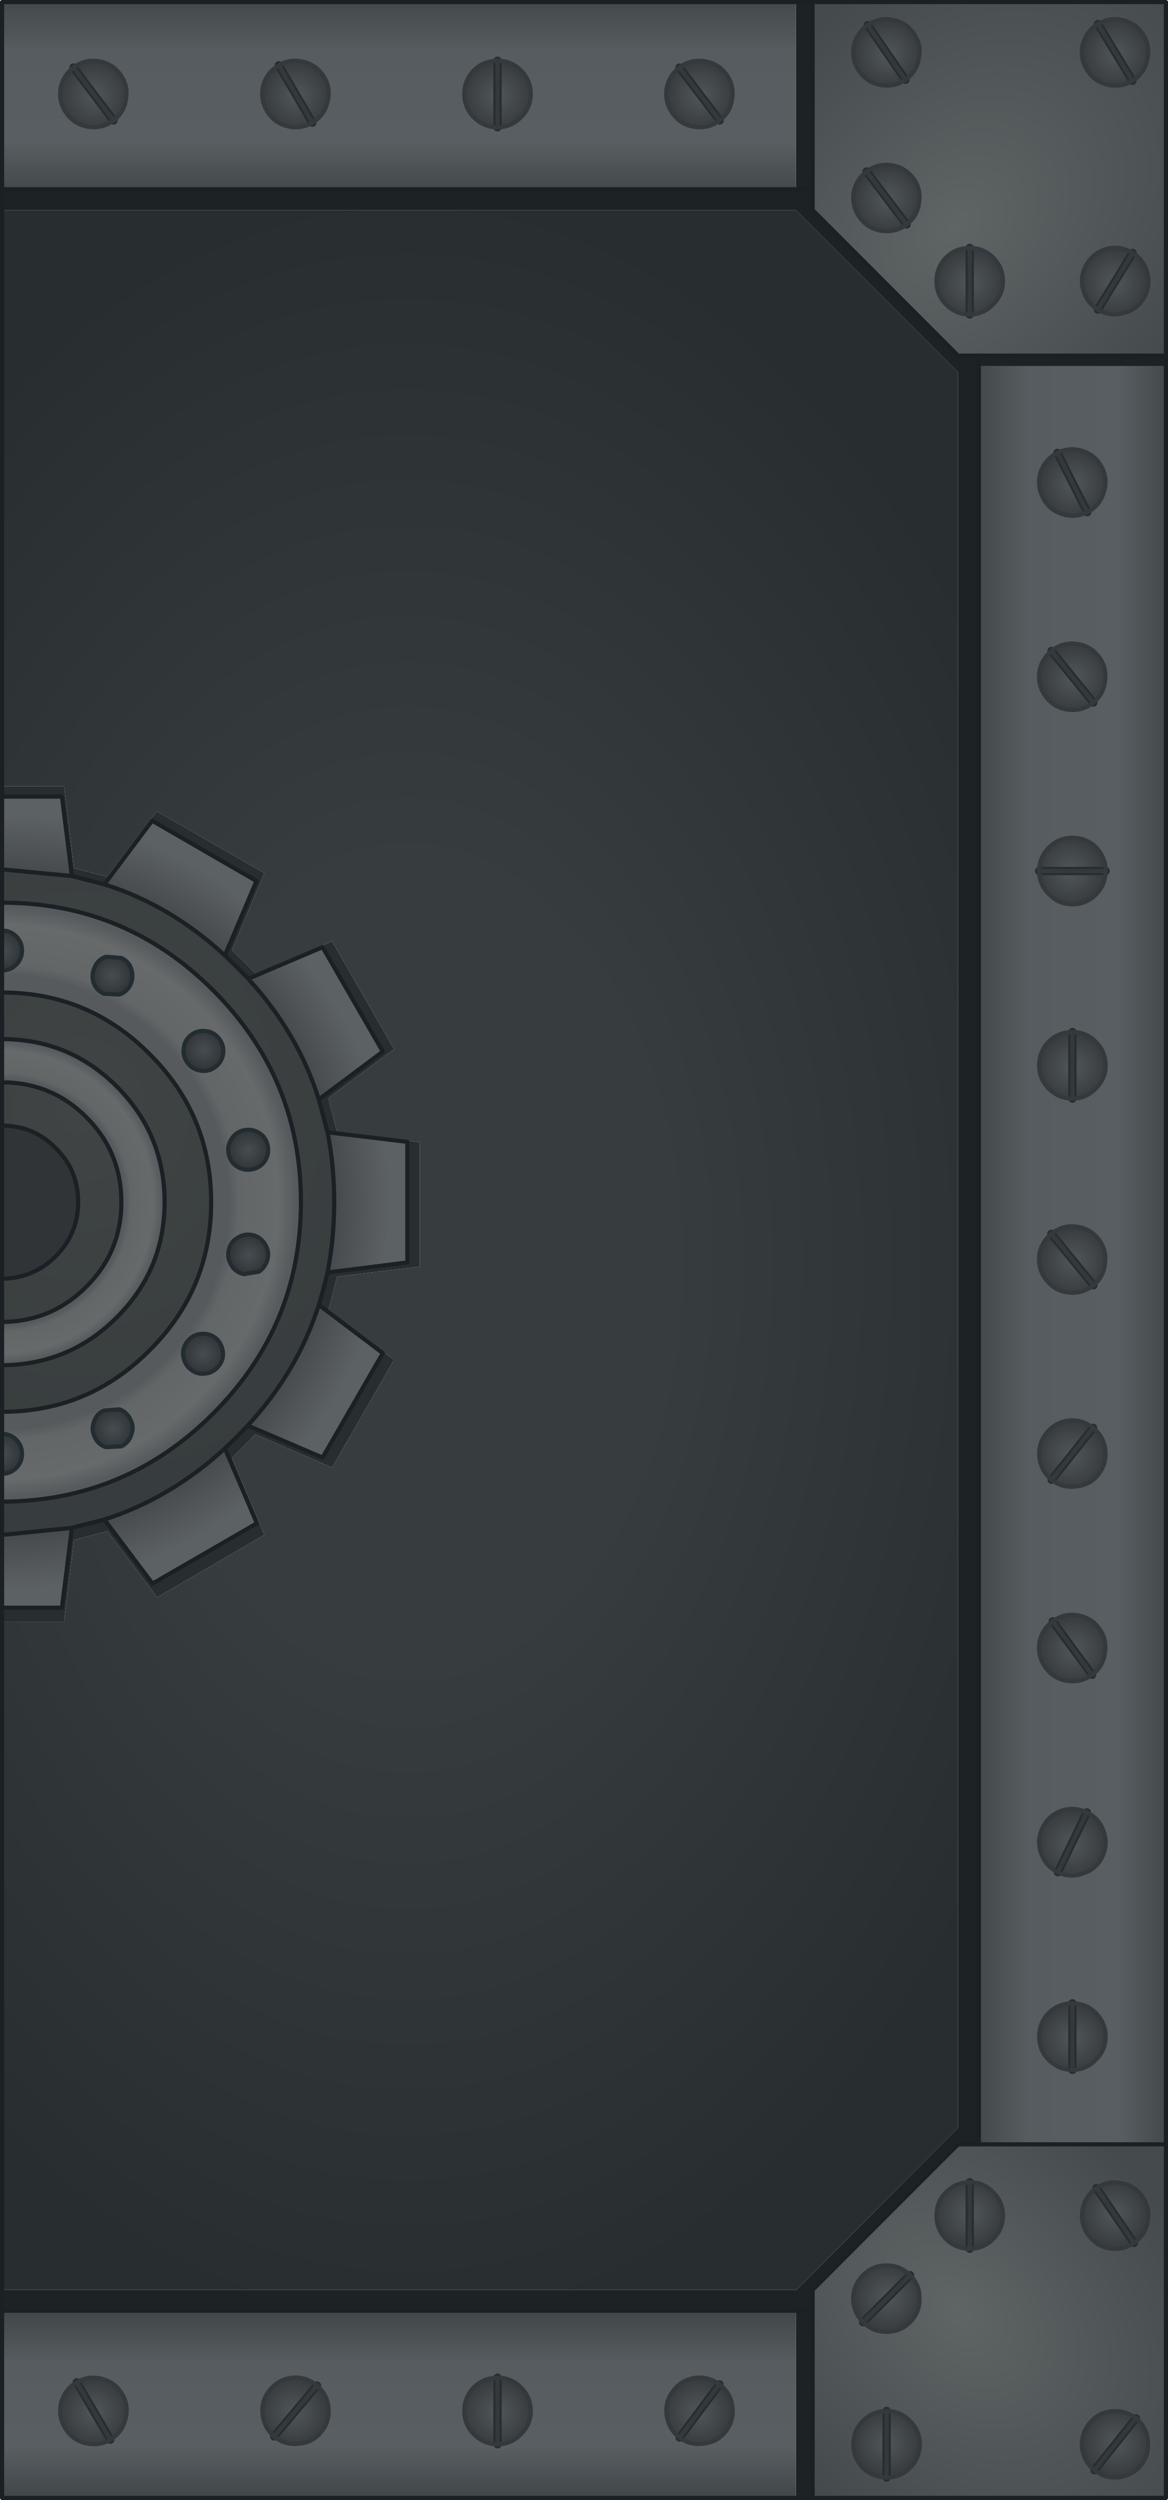 <?xml version="1.0" encoding="UTF-8" standalone="no"?>
<svg xmlns:xlink="http://www.w3.org/1999/xlink" height="300.5px" width="140.5px" xmlns="http://www.w3.org/2000/svg">
  <g transform="matrix(1.0, 0.0, 0.0, 1.0, 70.25, 150.25)">
    <use height="300.5" transform="matrix(1.0, 0.0, 0.0, 1.0, -70.25, -150.25)" width="140.5" xlink:href="#shape0"/>
    <use height="9.0" transform="matrix(1.0, 0.0, 0.0, 1.0, 54.5, 90.05)" width="8.5" xlink:href="#shape1"/>
    <use height="9.0" transform="matrix(0.899, 0.435, -0.435, 0.899, 56.885, 65.306)" width="8.5" xlink:href="#shape1"/>
    <use height="9.0" transform="matrix(0.804, -0.592, 0.592, 0.804, 52.669, 46.746)" width="8.5" xlink:href="#shape1"/>
    <use height="9.0" transform="matrix(0.78, 0.623, -0.623, 0.78, 58.238, 18.341)" width="8.5" xlink:href="#shape1"/>
    <use height="9.0" transform="matrix(0.772, -0.633, 0.633, 0.772, 52.62, 0.365)" width="8.5" xlink:href="#shape1"/>
    <use height="9.0" transform="matrix(1.0, 0.0, 0.0, 1.0, 54.5, -26.7)" width="8.5" xlink:href="#shape1"/>
    <use height="9.0" transform="matrix(0.0, 1.0, -1.0, 0.0, 63.25, -49.8)" width="8.5" xlink:href="#shape1"/>
    <use height="9.0" transform="matrix(0.775, -0.63, 0.63, 0.775, 52.624, -69.711)" width="8.5" xlink:href="#shape1"/>
    <use height="9.0" transform="matrix(0.891, -0.449, 0.449, 0.891, 52.941, -94.351)" width="8.5" xlink:href="#shape1"/>
    <use height="9.0" transform="matrix(0.799, 0.599, -0.599, 0.799, 13.199, 133.41)" width="8.5" xlink:href="#shape1"/>
    <use height="9.0" transform="matrix(1.0, 0.0, 0.0, 1.0, -14.65, 135.05)" width="8.5" xlink:href="#shape1"/>
    <use height="9.0" transform="matrix(0.764, 0.643, -0.643, 0.764, -35.053, 133.38)" width="8.5" xlink:href="#shape1"/>
    <use height="9.0" transform="matrix(0.862, -0.505, 0.505, 0.862, -64.933, 137.817)" width="8.5" xlink:href="#shape1"/>
    <use height="9.0" transform="matrix(0.794, -0.606, 0.606, 0.794, 7.801, -139.946)" width="8.5" xlink:href="#shape1"/>
    <use height="9.0" transform="matrix(1.0, 0.0, 0.0, 1.0, -14.65, -143.45)" width="8.5" xlink:href="#shape1"/>
    <use height="9.0" transform="matrix(0.862, -0.505, 0.505, 0.862, -40.633, -140.683)" width="8.5" xlink:href="#shape1"/>
    <use height="9.0" transform="matrix(0.796, -0.602, 0.602, 0.796, -65.095, -139.973)" width="8.5" xlink:href="#shape1"/>
    <use height="9.0" transform="matrix(0.853, -0.519, 0.519, 0.853, 57.938, -145.58)" width="8.5" xlink:href="#shape1"/>
    <use height="9.0" transform="matrix(0.851, 0.523, -0.523, 0.851, 62.638, -122.5)" width="8.5" xlink:href="#shape1"/>
    <use height="9.0" transform="matrix(0.822, -0.566, 0.566, 0.822, 30.357, -145.243)" width="8.5" xlink:href="#shape1"/>
    <use height="9.0" transform="matrix(0.796, -0.602, 0.602, 0.796, 30.305, -127.473)" width="8.5" xlink:href="#shape1"/>
    <use height="9.0" transform="matrix(1.0, 0.0, 0.0, 1.0, 42.15, -120.95)" width="8.5" xlink:href="#shape1"/>
    <use height="9.0" transform="matrix(0.78, 0.623, 0.623, -0.78, 57.781, 144.413)" width="8.5" xlink:href="#shape1"/>
    <use height="9.0" transform="matrix(0.824, -0.563, -0.563, -0.824, 62.931, 122.154)" width="8.5" xlink:href="#shape1"/>
    <use height="9.0" transform="matrix(1.0, 0.0, 0.0, -1.0, 32.15, 148.05)" width="8.5" xlink:href="#shape1"/>
    <use height="9.0" transform="matrix(0.707, 0.707, 0.707, -0.707, 30.213, 126.227)" width="8.5" xlink:href="#shape1"/>
    <use height="9.0" transform="matrix(1.0, 0.0, 0.0, -1.0, 42.15, 120.55)" width="8.5" xlink:href="#shape1"/>
  </g>
  <defs>
    <g id="shape0" transform="matrix(1.0, 0.0, 0.0, 1.0, 70.25, 150.25)">
      <path d="M25.5 -150.0 L27.5 -150.0 27.5 -127.5 25.5 -127.5 27.5 -127.5 27.5 -125.0 45.0 -107.5 47.5 -107.5 47.5 -106.25 47.5 107.5 45.0 107.5 27.5 125.0 27.5 127.5 25.5 127.5 27.5 127.5 27.5 150.0 25.5 150.0 25.5 127.5 -70.0 127.5 -70.0 125.0 25.55 125.0 45.0 105.5 45.0 -105.5 25.5 -125.0 -70.0 -125.0 -70.0 -127.5 25.5 -127.5 25.5 -150.0 M70.0 -107.5 L70.0 -106.25 47.5 -106.25 47.5 -107.5 70.0 -107.5" fill="#1d2225" fill-rule="evenodd" stroke="none"/>
      <path d="M25.5 -150.0 L25.5 -127.5 -70.0 -127.5 -70.0 -150.0 25.5 -150.0" fill="url(#gradient0)" fill-rule="evenodd" stroke="none"/>
      <path d="M-70.0 125.0 L-70.0 44.7 -62.55 44.7 -61.35 34.85 -57.35 33.8 -51.35 41.75 -38.45 34.25 -42.35 25.0 -40.95 23.6 -39.55 22.15 -30.3 26.15 -22.85 13.2 -30.75 7.25 -29.7 3.2 -19.75 2.0 -19.75 -12.95 -29.7 -14.2 -30.75 -18.25 -22.85 -24.15 -30.3 -37.1 -39.5 -33.2 -40.95 -34.7 -42.35 -36.05 -38.45 -45.3 -51.4 -52.75 -57.35 -44.85 -61.35 -45.9 -62.55 -55.75 -70.0 -55.75 -70.0 -125.0 25.5 -125.0 45.0 -105.5 45.0 105.5 25.55 125.0 -70.0 125.0" fill="url(#gradient1)" fill-rule="evenodd" stroke="none"/>
      <path d="M-70.0 44.7 L-70.0 43.0 -62.8 43.0 -61.6 33.4 -57.7 32.4 -51.9 40.1 -39.35 32.85 -43.2 23.85 -41.8 22.5 -40.45 21.1 -31.45 24.95 -24.2 12.4 -31.9 6.6 Q-31.3 4.7 -30.85 2.7 L-21.25 1.5 -21.25 -13.0 -30.85 -14.15 -31.9 -18.1 -24.2 -23.85 -31.45 -36.4 -40.4 -32.6 -41.8 -34.05 -43.2 -35.4 -39.4 -44.35 -51.95 -51.6 -57.7 -43.95 -61.6 -44.95 -62.8 -54.5 -70.0 -54.5 -70.0 -55.75 -62.55 -55.75 -61.35 -45.9 -57.35 -44.85 -51.4 -52.75 -38.45 -45.3 -42.35 -36.05 -40.95 -34.7 -39.5 -33.2 -30.3 -37.1 -22.85 -24.15 -30.75 -18.25 -29.7 -14.2 -19.75 -12.95 -19.75 2.0 -29.7 3.2 -30.75 7.25 -22.85 13.2 -30.3 26.15 -39.55 22.15 -40.95 23.6 -42.35 25.0 -38.45 34.25 -51.35 41.75 -57.35 33.8 -61.35 34.85 -62.55 44.7 -70.0 44.7" fill="#282e2f" fill-rule="evenodd" stroke="none"/>
      <path d="M-70.0 43.0 L-70.0 34.25 -61.6 33.4 -62.8 43.0 -70.0 43.0 M-70.0 -45.75 L-70.0 -54.5 -62.8 -54.5 -61.6 -44.95 -70.0 -45.75 M-57.7 -43.95 L-51.95 -51.6 -39.4 -44.35 -43.2 -35.4 Q-49.75 -41.45 -57.7 -43.95 M-40.4 -32.6 L-31.45 -36.4 -24.2 -23.85 -31.9 -18.1 Q-34.4 -26.1 -40.4 -32.6 M-30.85 -14.15 L-21.25 -13.0 -21.25 1.5 -30.85 2.7 Q-30.05 -1.4 -30.05 -5.75 -30.05 -10.15 -30.85 -14.15 M-31.9 6.6 L-24.2 12.4 -31.45 24.95 -40.45 21.1 Q-34.45 14.6 -31.9 6.6 M-43.2 23.85 L-39.35 32.85 -51.9 40.1 -57.7 32.4 Q-49.75 29.85 -43.2 23.85" fill="url(#gradient2)" fill-rule="evenodd" stroke="none"/>
      <path d="M-70.0 30.25 L-70.0 26.9 Q-69.0 26.9 -68.3 26.2 -67.6 25.5 -67.6 24.5 -67.6 23.5 -68.3 22.8 -69.0 22.1 -70.0 22.1 L-70.0 19.45 Q-59.6 19.45 -52.25 12.05 -44.85 4.7 -44.85 -5.75 -44.85 -16.2 -52.25 -23.55 -59.6 -30.95 -70.0 -30.95 L-70.0 -33.6 Q-69.0 -33.6 -68.3 -34.3 -67.6 -35.0 -67.6 -36.0 -67.6 -37.0 -68.3 -37.7 -69.0 -38.4 -70.0 -38.4 L-70.0 -41.75 Q-55.15 -41.75 -44.6 -31.2 -34.05 -20.65 -34.05 -5.75 -34.05 9.1 -44.6 19.65 -55.15 30.2 -70.0 30.25 M-59.0 -32.15 Q-58.7 -31.25 -57.75 -30.8 L-55.9 -30.7 Q-55.0 -31.0 -54.55 -31.9 -54.15 -32.8 -54.45 -33.75 -54.75 -34.7 -55.65 -35.1 L-57.5 -35.25 Q-58.45 -34.95 -58.85 -34.0 -59.3 -33.1 -59.0 -32.15 M-43.85 -25.35 Q-44.5 -26.2 -45.45 -26.3 -46.45 -26.45 -47.25 -25.85 -48.05 -25.25 -48.15 -24.25 -48.3 -23.3 -47.7 -22.5 -47.1 -21.7 -46.1 -21.55 -45.15 -21.4 -44.35 -22.0 -43.55 -22.6 -43.4 -23.6 -43.3 -24.6 -43.85 -25.35 M-40.9 -14.4 Q-41.85 -14.2 -42.4 -13.35 -42.95 -12.5 -42.75 -11.55 -42.55 -10.55 -41.7 -10.0 -40.85 -9.5 -39.9 -9.7 -38.9 -9.9 -38.35 -10.75 -37.85 -11.6 -38.05 -12.55 -38.25 -13.55 -39.05 -14.05 -39.9 -14.6 -40.9 -14.4 M-38.4 -0.75 Q-38.95 -1.6 -39.9 -1.8 -40.9 -2.0 -41.7 -1.45 -42.55 -0.95 -42.75 0.05 -42.95 1.0 -42.4 1.85 -41.9 2.7 -40.9 2.9 L-39.1 2.6 Q-38.3 2.05 -38.05 1.05 -37.85 0.1 -38.4 -0.75 M-44.35 10.55 Q-45.2 9.95 -46.15 10.1 -47.15 10.2 -47.75 11.05 -48.35 11.8 -48.2 12.8 -48.05 13.8 -47.25 14.4 -46.5 15.0 -45.5 14.85 -44.5 14.7 -43.9 13.9 -43.3 13.1 -43.45 12.15 -43.6 11.15 -44.35 10.55 M-57.75 19.3 Q-58.65 19.7 -58.95 20.65 -59.3 21.6 -58.85 22.5 -58.45 23.4 -57.5 23.7 L-55.65 23.6 Q-54.75 23.15 -54.45 22.2 -54.1 21.25 -54.55 20.4 -55.0 19.45 -55.9 19.15 L-57.75 19.3" fill="url(#gradient3)" fill-rule="evenodd" stroke="none"/>
      <path d="M-59.0 -32.15 Q-59.3 -33.1 -58.85 -34.0 -58.45 -34.95 -57.5 -35.25 L-55.65 -35.1 Q-54.75 -34.7 -54.45 -33.75 -54.15 -32.8 -54.55 -31.9 -55.0 -31.0 -55.9 -30.7 L-57.75 -30.8 Q-58.7 -31.25 -59.0 -32.15" fill="url(#gradient4)" fill-rule="evenodd" stroke="none"/>
      <path d="M-70.0 34.25 L-70.0 30.25 Q-55.15 30.2 -44.6 19.65 -34.05 9.1 -34.05 -5.75 -34.05 -20.65 -44.6 -31.2 -55.15 -41.75 -70.0 -41.75 L-70.0 -45.75 -61.6 -44.95 -57.7 -43.95 Q-49.75 -41.45 -43.2 -35.4 L-41.8 -34.05 -40.4 -32.6 Q-34.4 -26.1 -31.9 -18.1 L-30.85 -14.15 Q-30.05 -10.15 -30.05 -5.75 -30.05 -1.4 -30.85 2.7 -31.3 4.7 -31.9 6.6 -34.45 14.6 -40.45 21.1 L-41.8 22.5 -43.2 23.85 Q-49.75 29.85 -57.7 32.4 L-61.6 33.4 -70.0 34.25 M-70.0 19.45 L-70.0 13.85 Q-61.9 13.8 -56.2 8.1 -50.45 2.35 -50.45 -5.75 -50.45 -13.9 -56.2 -19.65 -61.9 -25.35 -70.0 -25.35 L-70.0 -30.95 Q-59.6 -30.95 -52.25 -23.55 -44.85 -16.2 -44.85 -5.75 -44.85 4.7 -52.25 12.05 -59.6 19.45 -70.0 19.45 M-70.0 8.65 L-70.0 3.45 Q-66.2 3.4 -63.55 0.75 -60.85 -1.95 -60.85 -5.75 -60.85 -9.6 -63.55 -12.25 -66.2 -14.95 -70.0 -14.95 L-70.0 -20.15 Q-64.05 -20.15 -59.85 -15.95 -55.65 -11.75 -55.65 -5.75 -55.65 0.2 -59.85 4.4 -64.05 8.6 -70.0 8.65" fill="url(#gradient5)" fill-rule="evenodd" stroke="none"/>
      <path d="M-43.85 -25.35 Q-43.3 -24.6 -43.4 -23.6 -43.55 -22.6 -44.35 -22.0 -45.15 -21.4 -46.1 -21.55 -47.1 -21.7 -47.7 -22.5 -48.3 -23.3 -48.15 -24.25 -48.05 -25.25 -47.25 -25.85 -46.45 -26.45 -45.45 -26.3 -44.5 -26.2 -43.85 -25.35" fill="url(#gradient6)" fill-rule="evenodd" stroke="none"/>
      <path d="M-70.0 -33.6 L-70.0 -38.4 Q-69.0 -38.4 -68.3 -37.7 -67.6 -37.0 -67.6 -36.0 -67.6 -35.0 -68.3 -34.3 -69.0 -33.6 -70.0 -33.6" fill="url(#gradient7)" fill-rule="evenodd" stroke="none"/>
      <path d="M-70.0 3.45 L-70.0 -14.95 Q-66.2 -14.95 -63.55 -12.25 -60.85 -9.6 -60.85 -5.75 -60.85 -1.95 -63.55 0.75 -66.2 3.4 -70.0 3.45" fill="#303437" fill-rule="evenodd" stroke="none"/>
      <path d="M-40.9 -14.4 Q-39.9 -14.6 -39.05 -14.05 -38.25 -13.55 -38.05 -12.55 -37.85 -11.6 -38.35 -10.75 -38.9 -9.9 -39.9 -9.7 -40.85 -9.5 -41.7 -10.0 -42.55 -10.55 -42.75 -11.55 -42.95 -12.5 -42.4 -13.35 -41.85 -14.2 -40.9 -14.4" fill="url(#gradient8)" fill-rule="evenodd" stroke="none"/>
      <path d="M-70.0 13.85 L-70.0 8.65 Q-64.05 8.6 -59.85 4.4 -55.65 0.2 -55.65 -5.75 -55.65 -11.75 -59.85 -15.95 -64.05 -20.15 -70.0 -20.15 L-70.0 -25.35 Q-61.9 -25.35 -56.2 -19.65 -50.45 -13.9 -50.45 -5.75 -50.45 2.35 -56.2 8.1 -61.9 13.8 -70.0 13.85" fill="url(#gradient9)" fill-rule="evenodd" stroke="none"/>
      <path d="M-38.4 -0.75 Q-37.85 0.1 -38.05 1.05 -38.3 2.05 -39.1 2.6 L-40.9 2.9 Q-41.9 2.7 -42.4 1.85 -42.95 1.0 -42.75 0.05 -42.55 -0.95 -41.7 -1.45 -40.9 -2.0 -39.9 -1.8 -38.95 -1.6 -38.4 -0.75" fill="url(#gradient10)" fill-rule="evenodd" stroke="none"/>
      <path d="M27.5 -127.5 L27.5 -150.0 70.0 -150.0 70.0 -107.5 47.5 -107.5 45.0 -107.5 27.5 -125.0 27.5 -127.5" fill="url(#gradient11)" fill-rule="evenodd" stroke="none"/>
      <path d="M70.0 -106.25 L70.0 107.5 47.5 107.5 47.5 -106.25 70.0 -106.25" fill="url(#gradient12)" fill-rule="evenodd" stroke="none"/>
      <path d="M70.0 107.5 L70.0 150.0 27.5 150.0 27.5 127.5 27.5 125.0 45.0 107.5 47.5 107.5 70.0 107.5" fill="url(#gradient13)" fill-rule="evenodd" stroke="none"/>
      <path d="M25.5 150.0 L-70.0 150.0 -70.0 127.5 25.5 127.5 25.5 150.0" fill="url(#gradient14)" fill-rule="evenodd" stroke="none"/>
      <path d="M-44.35 10.55 Q-43.6 11.15 -43.45 12.15 -43.3 13.1 -43.9 13.9 -44.5 14.7 -45.5 14.85 -46.5 15.0 -47.25 14.4 -48.05 13.8 -48.2 12.8 -48.35 11.8 -47.75 11.05 -47.15 10.2 -46.15 10.1 -45.2 9.95 -44.35 10.55" fill="url(#gradient15)" fill-rule="evenodd" stroke="none"/>
      <path d="M-57.75 19.3 L-55.9 19.15 Q-55.0 19.45 -54.55 20.4 -54.1 21.25 -54.45 22.2 -54.75 23.15 -55.65 23.6 L-57.5 23.7 Q-58.45 23.4 -58.85 22.5 -59.3 21.6 -58.95 20.65 -58.65 19.7 -57.75 19.3" fill="url(#gradient16)" fill-rule="evenodd" stroke="none"/>
      <path d="M-70.0 26.9 L-70.0 22.1 Q-69.0 22.1 -68.3 22.8 -67.6 23.5 -67.6 24.5 -67.6 25.5 -68.3 26.2 -69.0 26.9 -70.0 26.9" fill="url(#gradient17)" fill-rule="evenodd" stroke="none"/>
      <path d="M-59.0 -32.15 Q-59.3 -33.1 -58.85 -34.0 -58.45 -34.95 -57.5 -35.25 L-55.65 -35.1 Q-54.75 -34.7 -54.45 -33.75 -54.15 -32.8 -54.55 -31.9 -55.0 -31.0 -55.9 -30.7 L-57.75 -30.8 Q-58.7 -31.25 -59.0 -32.15 M-43.85 -25.35 Q-43.3 -24.6 -43.4 -23.6 -43.55 -22.6 -44.35 -22.0 -45.15 -21.4 -46.1 -21.55 -47.1 -21.7 -47.7 -22.5 -48.3 -23.3 -48.15 -24.25 -48.05 -25.25 -47.25 -25.85 -46.45 -26.45 -45.45 -26.3 -44.5 -26.2 -43.85 -25.35 M-70.0 -38.4 Q-69.0 -38.4 -68.3 -37.7 -67.6 -37.0 -67.6 -36.0 -67.6 -35.0 -68.3 -34.3 -69.0 -33.6 -70.0 -33.6 M-40.9 -14.4 Q-39.9 -14.6 -39.05 -14.05 -38.25 -13.55 -38.05 -12.55 -37.85 -11.6 -38.35 -10.75 -38.9 -9.9 -39.9 -9.7 -40.85 -9.5 -41.7 -10.0 -42.55 -10.55 -42.75 -11.55 -42.95 -12.5 -42.4 -13.35 -41.85 -14.2 -40.9 -14.4 M-38.4 -0.75 Q-37.85 0.1 -38.05 1.05 -38.3 2.05 -39.1 2.6 L-40.9 2.9 Q-41.9 2.7 -42.4 1.85 -42.95 1.0 -42.75 0.05 -42.55 -0.95 -41.7 -1.45 -40.9 -2.0 -39.9 -1.8 -38.95 -1.6 -38.4 -0.75 M-44.35 10.55 Q-43.6 11.15 -43.45 12.15 -43.3 13.1 -43.9 13.9 -44.5 14.7 -45.5 14.85 -46.5 15.0 -47.25 14.4 -48.05 13.8 -48.2 12.8 -48.35 11.8 -47.75 11.05 -47.15 10.2 -46.15 10.1 -45.2 9.95 -44.35 10.55 M-57.75 19.3 L-55.9 19.15 Q-55.0 19.45 -54.55 20.4 -54.1 21.25 -54.45 22.2 -54.75 23.15 -55.65 23.6 L-57.5 23.7 Q-58.45 23.4 -58.85 22.5 -59.3 21.6 -58.95 20.65 -58.65 19.7 -57.75 19.3 M-70.0 22.1 Q-69.0 22.1 -68.3 22.8 -67.6 23.5 -67.6 24.5 -67.6 25.5 -68.3 26.2 -69.0 26.9 -70.0 26.9" fill="none" stroke="#232c30" stroke-linecap="round" stroke-linejoin="round" stroke-width="0.5"/>
      <path d="M27.5 -150.0 L25.5 -150.0 M25.5 -127.5 L27.5 -127.5 27.5 -150.0 70.0 -150.0 70.0 -107.5 70.0 -106.25 70.0 107.5 70.0 150.0 27.5 150.0 25.5 150.0 -70.0 150.0 -70.0 127.5 -70.0 125.0 -70.0 44.7 -70.0 43.0 -70.0 34.25 -70.0 30.25 -70.0 26.9 -70.0 22.1 -70.0 19.45 -70.0 13.85 -70.0 8.65 -70.0 3.45 -70.0 -14.95 -70.0 -20.15 -70.0 -25.35 -70.0 -30.95 -70.0 -33.6 -70.0 -38.4 -70.0 -41.75 -70.0 -45.75 -70.0 -54.5 -70.0 -55.75 -70.0 -125.0 -70.0 -127.5 -70.0 -150.0 25.5 -150.0 M47.5 -107.5 L45.0 -107.5 27.5 -125.0 27.5 -127.5 M47.5 -107.5 L47.5 -106.25 47.5 107.5 70.0 107.5 M70.0 -107.5 L47.5 -107.5 M27.5 127.5 L27.5 125.0 45.0 107.5 47.5 107.5 M25.5 127.5 L27.5 127.5 27.5 150.0 M-70.0 -54.5 L-62.8 -54.5 -61.6 -44.95 -57.7 -43.95 -51.95 -51.6 -39.4 -44.35 -43.2 -35.4 -41.8 -34.05 -40.4 -32.6 -31.45 -36.4 -24.2 -23.85 -31.9 -18.1 -30.85 -14.15 -21.25 -13.0 -21.25 1.5 -30.85 2.7 Q-31.3 4.7 -31.9 6.6 L-24.2 12.4 -31.45 24.95 -40.45 21.1 -41.8 22.5 -43.2 23.85 -39.35 32.85 -51.9 40.1 -57.7 32.4 -61.6 33.4 -62.8 43.0 -70.0 43.0 M-57.7 -43.95 Q-49.75 -41.45 -43.2 -35.4 M-70.0 -45.75 L-61.6 -44.95 M-70.0 -14.95 Q-66.2 -14.95 -63.55 -12.25 -60.85 -9.6 -60.85 -5.75 -60.85 -1.95 -63.55 0.75 -66.2 3.4 -70.0 3.45 M-70.0 13.85 Q-61.9 13.8 -56.2 8.1 -50.45 2.35 -50.45 -5.75 -50.45 -13.9 -56.2 -19.65 -61.9 -25.35 -70.0 -25.35 M-70.0 -30.95 Q-59.6 -30.95 -52.25 -23.55 -44.85 -16.2 -44.85 -5.75 -44.85 4.7 -52.25 12.05 -59.6 19.45 -70.0 19.45 M-70.0 8.65 Q-64.05 8.6 -59.85 4.4 -55.65 0.2 -55.65 -5.75 -55.65 -11.75 -59.85 -15.95 -64.05 -20.15 -70.0 -20.15 M-70.0 30.25 Q-55.15 30.2 -44.6 19.65 -34.05 9.1 -34.05 -5.75 -34.05 -20.65 -44.6 -31.2 -55.15 -41.75 -70.0 -41.75 M-30.85 -14.15 Q-30.05 -10.15 -30.05 -5.75 -30.05 -1.4 -30.85 2.7 M-40.4 -32.6 Q-34.4 -26.1 -31.9 -18.1 M-31.9 6.6 Q-34.45 14.6 -40.45 21.1 M-70.0 34.25 L-61.6 33.4 M-43.2 23.85 Q-49.75 29.85 -57.7 32.4 M-70.0 -127.5 L25.5 -127.5 M-70.0 127.5 L25.5 127.5" fill="none" stroke="#1b2024" stroke-linecap="round" stroke-linejoin="round" stroke-width="0.5"/>
    </g>
    <linearGradient gradientTransform="matrix(0.0, 0.014, -0.014, 0.0, -22.25, -138.75)" gradientUnits="userSpaceOnUse" id="gradient0" spreadMethod="pad" x1="-819.2" x2="819.2">
      <stop offset="0.0" stop-color="#43484b"/>
      <stop offset="0.267" stop-color="#565c5f"/>
      <stop offset="0.741" stop-color="#585e61"/>
      <stop offset="1.0" stop-color="#43484b"/>
    </linearGradient>
    <radialGradient cx="0" cy="0" gradientTransform="matrix(0.104, 0.0, 0.0, 0.158, -21.25, 1.5)" gradientUnits="userSpaceOnUse" id="gradient1" r="819.2" spreadMethod="pad">
      <stop offset="0.369" stop-color="#373d3e"/>
      <stop offset="1.0" stop-color="#282d30"/>
    </radialGradient>
    <radialGradient cx="0" cy="0" gradientTransform="matrix(0.059, 0.0, 0.0, 0.059, -70.0, -5.75)" gradientUnits="userSpaceOnUse" id="gradient2" r="819.2" spreadMethod="pad">
      <stop offset="0.831" stop-color="#474b4e"/>
      <stop offset="0.965" stop-color="#5c6163"/>
    </radialGradient>
    <radialGradient cx="0" cy="0" gradientTransform="matrix(0.044, 0.0, 0.0, 0.044, -70.0, -5.75)" gradientUnits="userSpaceOnUse" id="gradient3" r="819.2" spreadMethod="pad">
      <stop offset="0.757" stop-color="#565a5d"/>
      <stop offset="0.792" stop-color="#626667"/>
      <stop offset="0.925" stop-color="#676a6b"/>
      <stop offset="0.984" stop-color="#565a5d"/>
    </radialGradient>
    <radialGradient cx="0" cy="0" gradientTransform="matrix(0.003, 0.0, 0.0, 0.003, -56.8, -33.0)" gradientUnits="userSpaceOnUse" id="gradient4" r="819.2" spreadMethod="pad">
      <stop offset="0.0" stop-color="#464d51"/>
      <stop offset="1.0" stop-color="#303437"/>
    </radialGradient>
    <radialGradient cx="0" cy="0" gradientTransform="matrix(0.052, 0.0, 0.0, 0.057, -60.8, -16.85)" gradientUnits="userSpaceOnUse" id="gradient5" r="819.2" spreadMethod="pad">
      <stop offset="0.0" stop-color="#404444"/>
      <stop offset="1.0" stop-color="#373c3e"/>
    </radialGradient>
    <radialGradient cx="0" cy="0" gradientTransform="matrix(0.003, 0.0, 0.0, 0.003, -45.75, -24.05)" gradientUnits="userSpaceOnUse" id="gradient6" r="819.2" spreadMethod="pad">
      <stop offset="0.0" stop-color="#464d51"/>
      <stop offset="1.0" stop-color="#303437"/>
    </radialGradient>
    <radialGradient cx="0" cy="0" gradientTransform="matrix(0.003, 0.0, 0.0, 0.003, -70.0, -36.0)" gradientUnits="userSpaceOnUse" id="gradient7" r="819.2" spreadMethod="pad">
      <stop offset="0.0" stop-color="#464d51"/>
      <stop offset="1.0" stop-color="#303437"/>
    </radialGradient>
    <radialGradient cx="0" cy="0" gradientTransform="matrix(0.003, 0.0, 0.0, 0.003, -40.4, -12.0)" gradientUnits="userSpaceOnUse" id="gradient8" r="819.2" spreadMethod="pad">
      <stop offset="0.0" stop-color="#464d51"/>
      <stop offset="1.0" stop-color="#303437"/>
    </radialGradient>
    <radialGradient cx="0" cy="0" gradientTransform="matrix(0.024, 0.0, 0.0, 0.024, -70.0, -5.75)" gradientUnits="userSpaceOnUse" id="gradient9" r="819.2" spreadMethod="pad">
      <stop offset="0.757" stop-color="#565a5d"/>
      <stop offset="0.792" stop-color="#626667"/>
      <stop offset="0.925" stop-color="#676a6b"/>
      <stop offset="0.984" stop-color="#565a5d"/>
    </radialGradient>
    <radialGradient cx="0" cy="0" gradientTransform="matrix(0.003, 0.0, 0.0, 0.003, -40.3, 0.6)" gradientUnits="userSpaceOnUse" id="gradient10" r="819.2" spreadMethod="pad">
      <stop offset="0.0" stop-color="#464d51"/>
      <stop offset="1.0" stop-color="#303437"/>
    </radialGradient>
    <radialGradient cx="0" cy="0" gradientTransform="matrix(0.025, 0.025, -0.034, 0.034, 44.45, -123.0)" gradientUnits="userSpaceOnUse" id="gradient11" r="819.2" spreadMethod="pad">
      <stop offset="0.0" stop-color="#5f6465"/>
      <stop offset="1.0" stop-color="#454a4d"/>
    </radialGradient>
    <linearGradient gradientTransform="matrix(0.014, 0.0, 0.0, 0.131, 58.75, 0.6)" gradientUnits="userSpaceOnUse" id="gradient12" spreadMethod="pad" x1="-819.2" x2="819.2">
      <stop offset="0.0" stop-color="#43484b"/>
      <stop offset="0.267" stop-color="#565c5f"/>
      <stop offset="0.741" stop-color="#585e61"/>
      <stop offset="1.0" stop-color="#43484b"/>
    </linearGradient>
    <radialGradient cx="0" cy="0" gradientTransform="matrix(-0.023, 0.023, -0.032, -0.032, 44.95, 127.5)" gradientUnits="userSpaceOnUse" id="gradient13" r="819.2" spreadMethod="pad">
      <stop offset="0.0" stop-color="#5f6465"/>
      <stop offset="1.0" stop-color="#454a4d"/>
    </radialGradient>
    <linearGradient gradientTransform="matrix(0.0, 0.013, -0.014, 0.0, -22.25, 138.75)" gradientUnits="userSpaceOnUse" id="gradient14" spreadMethod="pad" x1="-819.2" x2="819.2">
      <stop offset="0.0" stop-color="#43484b"/>
      <stop offset="0.267" stop-color="#565c5f"/>
      <stop offset="0.741" stop-color="#585e61"/>
      <stop offset="1.0" stop-color="#43484b"/>
    </linearGradient>
    <radialGradient cx="0" cy="0" gradientTransform="matrix(0.003, 0.0, 0.0, 0.003, -45.8, 12.5)" gradientUnits="userSpaceOnUse" id="gradient15" r="819.2" spreadMethod="pad">
      <stop offset="0.0" stop-color="#464d51"/>
      <stop offset="1.0" stop-color="#303437"/>
    </radialGradient>
    <radialGradient cx="0" cy="0" gradientTransform="matrix(0.003, 0.0, 0.0, 0.003, -56.65, 21.5)" gradientUnits="userSpaceOnUse" id="gradient16" r="819.2" spreadMethod="pad">
      <stop offset="0.0" stop-color="#464d51"/>
      <stop offset="1.0" stop-color="#303437"/>
    </radialGradient>
    <radialGradient cx="0" cy="0" gradientTransform="matrix(0.003, 0.0, 0.0, 0.003, -70.0, 24.5)" gradientUnits="userSpaceOnUse" id="gradient17" r="819.2" spreadMethod="pad">
      <stop offset="0.0" stop-color="#464d51"/>
      <stop offset="1.0" stop-color="#303437"/>
    </radialGradient>
    <g id="shape1" transform="matrix(1.0, 0.0, 0.0, 1.0, 4.25, 4.5)">
      <path d="M0.0 -4.0 Q1.65 -4.0 2.8 -2.85 4.0 -1.65 4.0 0.0 4.0 1.65 2.8 2.8 1.65 4.0 0.0 4.0 L0.0 -4.0 0.0 4.0 Q-1.65 4.0 -2.85 2.8 -4.0 1.65 -4.0 0.0 -4.0 -1.65 -2.85 -2.85 -1.65 -4.0 0.0 -4.0" fill="url(#gradient18)" fill-rule="evenodd" stroke="none"/>
      <path d="M0.0 -4.0 L0.0 4.0" fill="none" stroke="#282e2f" stroke-linecap="round" stroke-linejoin="round" stroke-width="1.0"/>
      <path d="M0.0 4.0 Q1.65 4.0 2.8 2.8 4.0 1.65 4.0 0.0 4.0 -1.65 2.8 -2.85 1.65 -4.0 0.0 -4.0 M0.0 4.0 Q-1.65 4.0 -2.85 2.8 -4.0 1.65 -4.0 0.0 -4.0 -1.65 -2.85 -2.85 -1.65 -4.0 0.0 -4.0 Z" fill="none" stroke="#34393d" stroke-linecap="round" stroke-linejoin="round" stroke-width="0.5"/>
    </g>
    <radialGradient cx="0" cy="0" gradientTransform="matrix(0.005, 0.0, 0.0, 0.005, 0.0, 0.2)" gradientUnits="userSpaceOnUse" id="gradient18" r="819.2" spreadMethod="pad">
      <stop offset="0.0" stop-color="#515759"/>
      <stop offset="1.0" stop-color="#373b3e"/>
    </radialGradient>
  </defs>
</svg>
